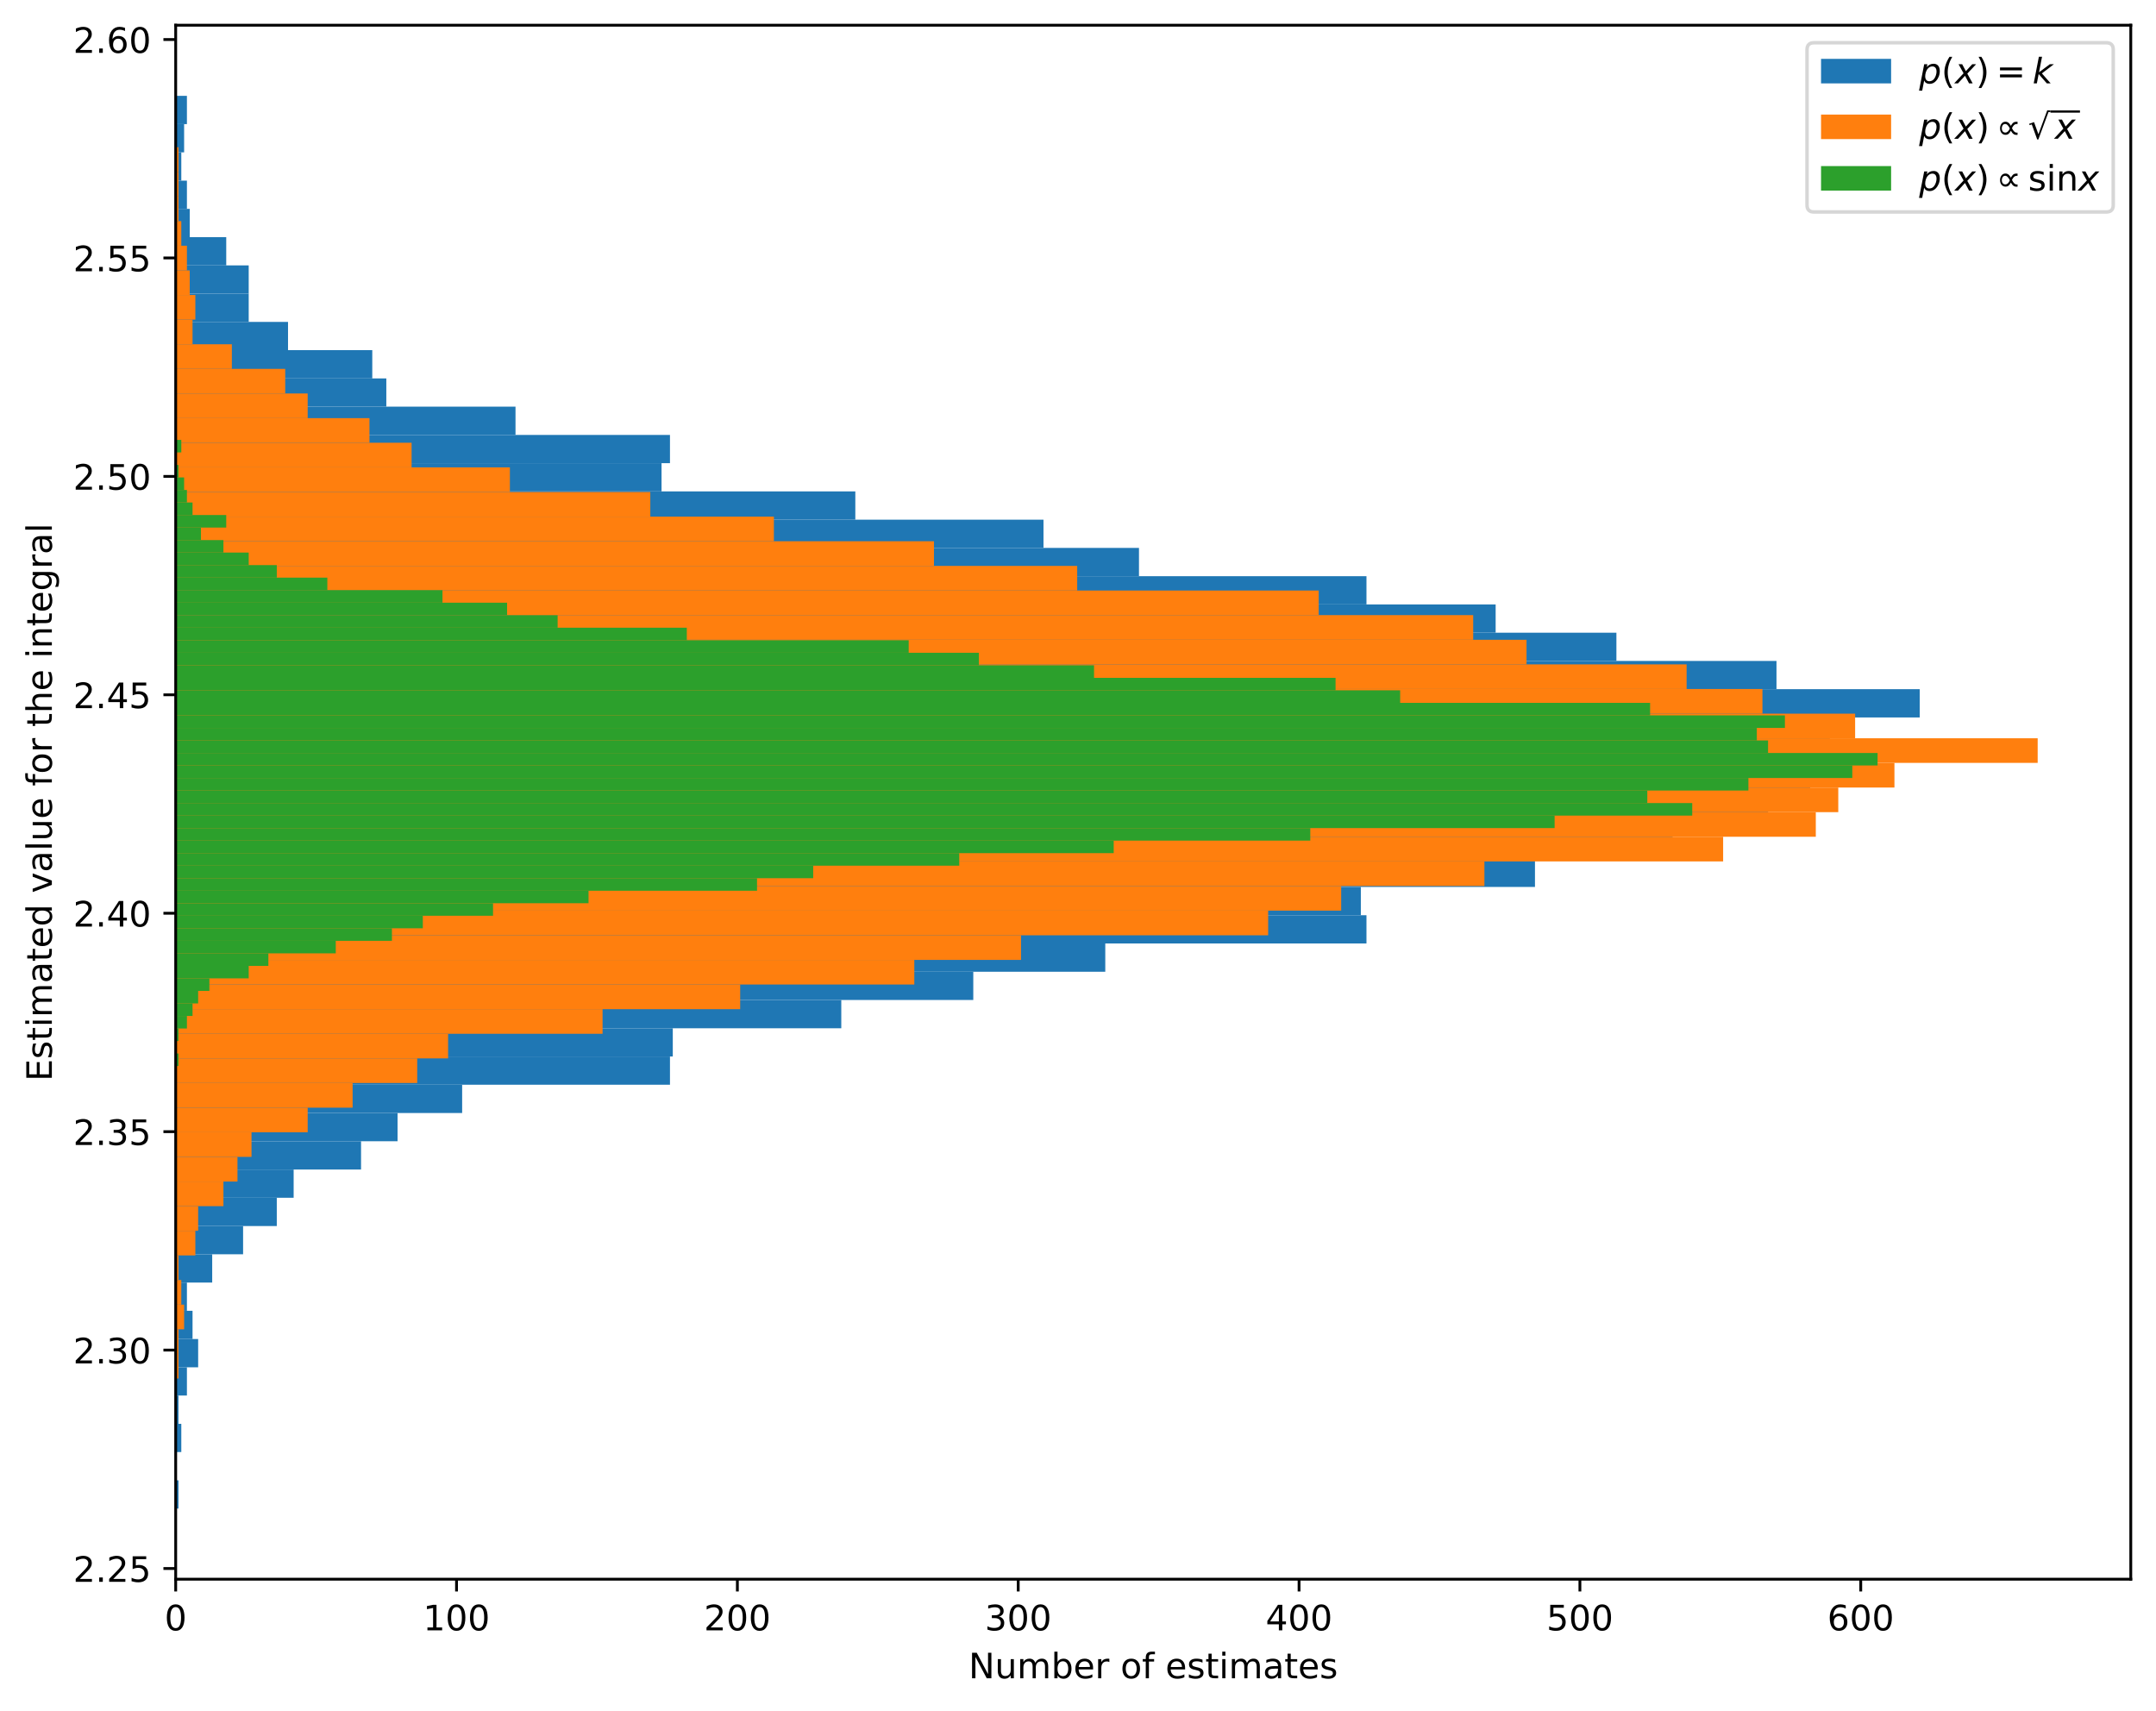 <svg height="488.276pt" stroke-linejoin="round" viewBox="0 0 615.344 488.276" width="615.344pt" xmlns="http://www.w3.org/2000/svg" xmlns:xlink="http://www.w3.org/1999/xlink"><defs stroke-linejoin="round"><clipPath id="a" stroke-linejoin="round"><path d="m50.144 7.2h558v443.52h-558z"/></clipPath><path id="b" d="m0 0v3.5" stroke="#000" stroke-linejoin="round" stroke-width=".8"/><path id="c" d="m31.781 66.406q-7.609 0-11.453-7.5-3.828-7.484-3.828-22.531 0-14.984 3.828-22.484 3.844-7.5 11.453-7.5 7.672 0 11.5 7.5 3.844 7.5 3.844 22.484 0 15.047-3.844 22.531-3.828 7.5-11.5 7.5zm0 7.812q12.266 0 18.734-9.703 6.469-9.688 6.469-28.141 0-18.406-6.469-28.109-6.469-9.688-18.734-9.688-12.25 0-18.719 9.688-6.469 9.703-6.469 28.109 0 18.453 6.469 28.141 6.469 9.703 18.719 9.703z" stroke-linejoin="round"/><path id="d" d="m19.188 8.297h34.422v-8.297h-46.281v8.297q5.609 5.812 15.297 15.594 9.703 9.797 12.188 12.641 4.734 5.312 6.609 9 1.891 3.688 1.891 7.25 0 5.812-4.078 9.469-4.078 3.672-10.625 3.672-4.641 0-9.797-1.609-5.141-1.609-11-4.891v9.969q5.953 2.391 11.125 3.609 5.188 1.219 9.484 1.219 11.328 0 18.062-5.672 6.734-5.656 6.734-15.125 0-4.5-1.688-8.531-1.672-4.016-6.125-9.484-1.219-1.422-7.766-8.188-6.531-6.766-18.453-18.922z" stroke-linejoin="round"/><path id="e" d="m40.578 39.312q7.078-1.516 11.047-6.312 3.984-4.781 3.984-11.812 0-10.781-7.422-16.703-7.422-5.906-21.094-5.906-4.578 0-9.438.906-4.859.906-10.031 2.719v9.516q4.094-2.391 8.969-3.609 4.891-1.219 10.219-1.219 9.266 0 14.125 3.656 4.859 3.656 4.859 10.641 0 6.453-4.516 10.078-4.516 3.641-12.562 3.641h-8.5v8.109h8.891q7.266 0 11.125 2.906 3.859 2.906 3.859 8.375 0 5.609-3.984 8.609-3.969 3.016-11.391 3.016-4.062 0-8.703-.891-4.641-.875-10.203-2.719v8.781q5.625 1.562 10.531 2.344 4.906.781 9.25.781 11.234 0 17.766-5.109 6.547-5.094 6.547-13.781 0-6.062-3.469-10.234-3.469-4.172-9.859-5.781z" stroke-linejoin="round"/><path id="f" d="m37.797 64.312-24.906-38.922h24.906zm-2.594 8.594h12.406v-47.516h10.406v-8.203h-10.406v-17.188h-9.812v17.188h-32.906v9.516z" stroke-linejoin="round"/><path id="g" d="m10.797 72.906h38.719v-8.312h-29.688v-17.859q2.141.734 4.281 1.094 2.156.359 4.312.359 12.203 0 19.328-6.688 7.141-6.688 7.141-18.109 0-11.766-7.328-18.297-7.328-6.516-20.656-6.516-4.594 0-9.359.781-4.75.781-9.828 2.344v9.922q4.391-2.391 9.078-3.562 4.688-1.172 9.906-1.172 8.453 0 13.375 4.438 4.938 4.438 4.938 12.062 0 7.609-4.938 12.047-4.922 4.453-13.375 4.453-3.953 0-7.891-.875-3.922-.875-8.016-2.734z" stroke-linejoin="round"/><path id="h" d="m33.016 40.375q-6.641 0-10.531-4.547-3.875-4.531-3.875-12.438 0-7.859 3.875-12.438 3.891-4.562 10.531-4.562 6.641 0 10.516 4.562 3.875 4.578 3.875 12.438 0 7.906-3.875 12.438-3.875 4.547-10.516 4.547zm19.578 30.922v-8.984q-3.719 1.75-7.5 2.672-3.781.938-7.5.938-9.766 0-14.922-6.594-5.141-6.594-5.875-19.922 2.875 4.25 7.219 6.516 4.359 2.266 9.578 2.266 10.984 0 17.359-6.672 6.375-6.656 6.375-18.125 0-11.234-6.641-18.031-6.641-6.781-17.672-6.781-12.656 0-19.344 9.688-6.688 9.703-6.688 28.109 0 17.281 8.203 27.562 8.203 10.281 22.016 10.281 3.719 0 7.5-.734 3.781-.734 7.891-2.188z" stroke-linejoin="round"/><path id="i" d="m8.5 21.578v33.109h8.984v-32.766q0-7.766 3.016-11.656 3.031-3.875 9.094-3.875 7.266 0 11.484 4.641 4.234 4.641 4.234 12.656v31h8.984v-54.688h-8.984v8.406q-3.266-4.984-7.594-7.406-4.312-2.422-10.031-2.422-9.422 0-14.312 5.859-4.875 5.859-4.875 17.141z" stroke-linejoin="round"/><path id="j" d="m52 44.188q3.375 6.062 8.062 8.938 4.688 2.875 11.031 2.875 8.547 0 13.188-5.984 4.641-5.969 4.641-17v-33.016h-9.031v32.719q0 7.859-2.797 11.656-2.781 3.812-8.484 3.812-6.984 0-11.047-4.641-4.047-4.625-4.047-12.641v-30.906h-9.031v32.719q0 7.906-2.781 11.688-2.781 3.781-8.594 3.781-6.891 0-10.953-4.656-4.047-4.656-4.047-12.625v-30.906h-9.031v54.688h9.031v-8.5q3.078 5.031 7.375 7.422 4.297 2.391 10.203 2.391 5.969 0 10.141-3.031 4.172-3.016 6.172-8.781z" stroke-linejoin="round"/><path id="k" d="m56.203 29.594v-4.391h-41.312q.594-9.281 5.594-14.141 5-4.859 13.938-4.859 5.172 0 10.031 1.266 4.859 1.266 9.656 3.812v-8.5q-4.844-2.047-9.922-3.125-5.078-1.078-10.297-1.078-13.094 0-20.734 7.609-7.641 7.625-7.641 20.625 0 13.422 7.25 21.297 7.25 7.891 19.562 7.891 11.031 0 17.453-7.109 6.422-7.094 6.422-19.297zm-8.984 2.641q-.094 7.359-4.125 11.75-4.031 4.406-10.672 4.406-7.516 0-12.031-4.25-4.516-4.25-5.203-11.969z" stroke-linejoin="round"/><path id="l" d="m41.109 46.297q-1.516.875-3.297 1.281-1.781.422-3.922.422-7.625 0-11.703-4.953-4.078-4.953-4.078-14.234v-28.812h-9.031v54.688h9.031v-8.5q2.844 4.984 7.375 7.391 4.547 2.422 11.047 2.422.922 0 2.047-.125 1.125-.109 2.484-.359z" stroke-linejoin="round"/><path id="m" d="m30.609 48.391q-7.219 0-11.422-5.641-4.203-5.641-4.203-15.453 0-9.812 4.172-15.453 4.188-5.641 11.453-5.641 7.188 0 11.375 5.656 4.203 5.672 4.203 15.438 0 9.719-4.203 15.406-4.188 5.688-11.375 5.688zm0 7.609q11.719 0 18.406-7.625 6.703-7.609 6.703-21.078 0-13.422-6.703-21.078-6.688-7.641-18.406-7.641-11.766 0-18.438 7.641-6.656 7.656-6.656 21.078 0 13.469 6.656 21.078 6.672 7.625 18.438 7.625z" stroke-linejoin="round"/><path id="n" d="m37.109 75.984v-7.484h-8.594q-4.828 0-6.719-1.953-1.875-1.953-1.875-7.031v-4.828h14.797v-6.984h-14.797v-47.703h-9.031v47.703h-8.594v6.984h8.594v3.812q0 9.125 4.25 13.297 4.25 4.188 13.469 4.188z" stroke-linejoin="round"/><path id="o" d="m44.281 53.078v-8.5q-3.797 1.953-7.906 2.922-4.094.984-8.5.984-6.688 0-10.031-2.047-3.344-2.047-3.344-6.156 0-3.125 2.391-4.906 2.391-1.781 9.625-3.391l3.078-.688q9.562-2.047 13.594-5.781 4.031-3.734 4.031-10.422 0-7.625-6.031-12.078-6.031-4.438-16.578-4.438-4.391 0-9.156.859-4.766.859-10.031 2.562v9.281q4.984-2.594 9.812-3.891 4.828-1.281 9.578-1.281 6.344 0 9.75 2.172 3.422 2.172 3.422 6.125 0 3.656-2.469 5.609-2.453 1.953-10.812 3.766l-3.125.734q-8.344 1.75-12.062 5.391-3.703 3.641-3.703 9.984 0 7.719 5.469 11.906 5.469 4.203 15.531 4.203 4.969 0 9.359-.734 4.406-.719 8.109-2.188z" stroke-linejoin="round"/><path id="p" d="m18.312 70.219v-15.531h18.5v-6.984h-18.5v-29.688q0-6.688 1.828-8.594 1.828-1.906 7.453-1.906h9.219v-7.516h-9.219q-10.406 0-14.359 3.875-3.953 3.891-3.953 14.141v29.688h-6.594v6.984h6.594v15.531z" stroke-linejoin="round"/><path id="q" d="m9.422 54.688h8.984v-54.688h-8.984zm0 21.297h8.984v-11.391h-8.984z" stroke-linejoin="round"/><path id="r" d="m34.281 27.484q-10.891 0-15.094-2.484-4.203-2.484-4.203-8.5 0-4.781 3.156-7.594 3.156-2.797 8.562-2.797 7.484 0 12 5.297 4.516 5.297 4.516 14.078v2zm17.922 3.719v-31.203h-8.984v8.297q-3.078-4.969-7.672-7.344-4.594-2.375-11.234-2.375-8.391 0-13.359 4.719-4.953 4.719-4.953 12.625 0 9.219 6.172 13.906 6.188 4.688 18.438 4.688h12.609v.891q0 6.203-4.078 9.594-4.078 3.391-11.453 3.391-4.688 0-9.141-1.125-4.438-1.125-8.531-3.375v8.312q4.922 1.906 9.562 2.844 4.641.953 9.031.953 11.875 0 17.734-6.156 5.859-6.141 5.859-18.641z" stroke-linejoin="round"/><path id="s" d="m0 0h-3.5" stroke="#000" stroke-linejoin="round" stroke-width=".8"/><path id="t" d="m10.688 12.406h10.312v-12.406h-10.312z" stroke-linejoin="round"/><path id="u" d="m9.422 75.984h8.984v-75.984h-8.984z" stroke-linejoin="round"/><path id="v" d="m54.891 33.016v-33.016h-8.984v32.719q0 7.766-3.031 11.609-3.031 3.859-9.078 3.859-7.281 0-11.484-4.641-4.203-4.625-4.203-12.641v-30.906h-9.031v54.688h9.031v-8.5q3.234 4.938 7.594 7.375 4.375 2.438 10.094 2.438 9.422 0 14.25-5.828 4.844-5.828 4.844-17.156z" stroke-linejoin="round"/><path id="w" d="m49.609 33.688q0 7.188-3.125 10.984-3.125 3.812-8.984 3.812-4 0-7.641-2.047-3.641-2.047-6.469-5.953-2.781-3.859-4.453-9.328-1.656-5.469-1.656-10.844 0-6.828 3.125-10.516 3.125-3.688 8.891-3.688 4.25 0 7.891 2 3.641 2 6.219 5.812 2.781 4 4.484 9.422 1.719 5.422 1.719 10.344zm-27.828 12.703q3.609 4.734 8.516 7.172 4.906 2.438 10.922 2.438 8.391 0 13.031-5.5 4.641-5.484 4.641-15.391 0-8.109-2.891-15.453-2.875-7.344-8.297-13.156-3.609-3.859-8.156-5.891-4.531-2.031-9.562-2.031-5.812 0-9.766 2.422-3.953 2.422-5.906 7.203l-5.625-29h-8.984l14.703 75.484h8.984z" stroke-linejoin="round"/><path id="x" d="m31 75.875q-6.531-11.219-9.719-22.219-3.172-10.984-3.172-22.266 0-11.266 3.203-22.328 3.203-11.062 9.688-22.25h-7.812q-7.312 11.484-10.953 22.562-3.641 11.078-3.641 22.016 0 10.891 3.609 21.922 3.625 11.047 10.984 22.562z" stroke-linejoin="round"/><path id="y" d="m60.016 54.688-25.109-26.812 15.391-27.875h-10.312l-11.562 21.688-20.125-21.688h-10.891l26.906 28.812-14.297 25.875h10.297l10.5-19.781 18.312 19.781z" stroke-linejoin="round"/><path id="z" d="m8.016 75.875h7.812q7.312-11.516 10.953-22.562 3.641-11.031 3.641-21.922 0-10.938-3.641-22.016-3.641-11.078-10.953-22.562h-7.812q6.484 11.188 9.688 22.25 3.203 11.062 3.203 22.328 0 11.281-3.203 22.266-3.203 11-9.688 22.219z" stroke-linejoin="round"/><path id="A" d="m25.734 17.719q8.062 0 12.891 11.719-6.203 12.797-12.891 12.797-4.891 0-7.375-3.516-2.641-3.75-2.641-8.734 0-5.469 2.641-8.844 2.734-3.422 7.375-3.422zm34.953-.094v-6.438h-3.75q-3.562 0-6.203 1.453-2.641 1.328-5.172 4.406-1.516 1.75-3.906 5.859-3.281-5.859-6.156-8.453-3.562-3.125-9.234-3.125-6.594 0-10.938 4.938-4.578 5.172-4.578 13.719 0 8.203 4.578 13.766 4.062 4.938 11.047 4.938 3.562 0 6.188-1.469 3.078-1.609 5.188-4.391 1.953-2.5 3.906-5.859 3.266 5.859 6.141 8.438 3.578 3.125 9.234 3.125h3.656v-6.391h-3.125q-7.219 0-12.891-11.719 6.203-12.797 12.891-12.797z" stroke-linejoin="round"/></defs><g stroke-linejoin="round"><path d="m0 488.276h615.344v-488.276h-615.344z" fill="#fff"/><g><g stroke-linejoin="round"><path d="m50.144 450.72h558v-443.52h-558z" fill="#fff"/><path clip-path="url(#a)" d="m50.144 430.56h.802v-8.064h-.802z" fill="#1f77b4"/><path clip-path="url(#a)" d="m50.144 422.496v-8.064z" fill="#1f77b4"/><path clip-path="url(#a)" d="m50.144 414.432h1.603v-8.064h-1.603z" fill="#1f77b4"/><path clip-path="url(#a)" d="m50.144 406.368h.802v-8.064h-.802z" fill="#1f77b4"/><path clip-path="url(#a)" d="m50.144 398.304h3.206v-8.064h-3.206z" fill="#1f77b4"/><path clip-path="url(#a)" d="m50.144 390.24h6.412v-8.064h-6.412z" fill="#1f77b4"/><path clip-path="url(#a)" d="m50.144 382.176h4.809v-8.064h-4.809z" fill="#1f77b4"/><path clip-path="url(#a)" d="m50.144 374.112h3.206v-8.064h-3.206z" fill="#1f77b4"/><path clip-path="url(#a)" d="m50.144 366.048h10.42v-8.064h-10.42z" fill="#1f77b4"/><path clip-path="url(#a)" d="m50.144 357.984h19.237v-8.064h-19.237z" fill="#1f77b4"/><path clip-path="url(#a)" d="m50.144 349.92h28.856v-8.064h-28.856z" fill="#1f77b4"/><path clip-path="url(#a)" d="m50.144 341.856h33.665v-8.064h-33.665z" fill="#1f77b4"/><path clip-path="url(#a)" d="m50.144 333.792h52.902v-8.064h-52.902z" fill="#1f77b4"/><path clip-path="url(#a)" d="m50.144 325.728h63.323v-8.064h-63.323z" fill="#1f77b4"/><path clip-path="url(#a)" d="m50.144 317.664h81.758v-8.064h-81.758z" fill="#1f77b4"/><path clip-path="url(#a)" d="m50.144 309.6h141.073v-8.064h-141.073z" fill="#1f77b4"/><path clip-path="url(#a)" d="m50.144 301.536h141.875v-8.064h-141.875z" fill="#1f77b4"/><path clip-path="url(#a)" d="m50.144 293.472h189.968v-8.064h-189.968z" fill="#1f77b4"/><path clip-path="url(#a)" d="m50.144 285.408h227.641v-8.064h-227.641z" fill="#1f77b4"/><path clip-path="url(#a)" d="m50.144 277.344h265.314v-8.064h-265.314z" fill="#1f77b4"/><path clip-path="url(#a)" d="m50.144 269.28h339.858v-8.064h-339.858z" fill="#1f77b4"/><path clip-path="url(#a)" d="m50.144 261.216h338.255v-8.064h-338.255z" fill="#1f77b4"/><path clip-path="url(#a)" d="m50.144 253.152h387.951v-8.064h-387.951z" fill="#1f77b4"/><path clip-path="url(#a)" d="m50.144 245.088h427.227v-8.064h-427.227z" fill="#1f77b4"/><path clip-path="url(#a)" d="m50.144 237.024h454.48v-8.064h-454.48z" fill="#1f77b4"/><path clip-path="url(#a)" d="m50.144 228.96h466.503v-8.064h-466.503z" fill="#1f77b4"/><path clip-path="url(#a)" d="m50.144 220.896h457.686v-8.064h-457.686z" fill="#1f77b4"/><path clip-path="url(#a)" d="m50.144 212.832h472.114v-8.064h-472.114z" fill="#1f77b4"/><path clip-path="url(#a)" d="m50.144 204.768h497.763v-8.064h-497.763z" fill="#1f77b4"/><path clip-path="url(#a)" d="m50.144 196.704h456.884v-8.064h-456.884z" fill="#1f77b4"/><path clip-path="url(#a)" d="m50.144 188.64h411.196v-8.064h-411.196z" fill="#1f77b4"/><path clip-path="url(#a)" d="m50.144 180.576h376.729v-8.064h-376.729z" fill="#1f77b4"/><path clip-path="url(#a)" d="m50.144 172.512h339.858v-8.064h-339.858z" fill="#1f77b4"/><path clip-path="url(#a)" d="m50.144 164.448h274.932v-8.064h-274.932z" fill="#1f77b4"/><path clip-path="url(#a)" d="m50.144 156.384h247.679v-8.064h-247.679z" fill="#1f77b4"/><path clip-path="url(#a)" d="m50.144 148.32h193.975v-8.064h-193.975z" fill="#1f77b4"/><path clip-path="url(#a)" d="m50.144 140.256h138.668v-8.064h-138.668z" fill="#1f77b4"/><path clip-path="url(#a)" d="m50.144 132.192h141.073v-8.064h-141.073z" fill="#1f77b4"/><path clip-path="url(#a)" d="m50.144 124.128h96.988v-8.064h-96.988z" fill="#1f77b4"/><path clip-path="url(#a)" d="m50.144 116.064h60.116v-8.064h-60.116z" fill="#1f77b4"/><path clip-path="url(#a)" d="m50.144 108h56.109v-8.064h-56.109z" fill="#1f77b4"/><path clip-path="url(#a)" d="m50.144 99.936h32.062v-8.064h-32.062z" fill="#1f77b4"/><path clip-path="url(#a)" d="m50.144 91.872h20.84v-8.064h-20.84z" fill="#1f77b4"/><path clip-path="url(#a)" d="m50.144 83.808h20.84v-8.064h-20.84z" fill="#1f77b4"/><path clip-path="url(#a)" d="m50.144 75.744h14.428v-8.064h-14.428z" fill="#1f77b4"/><path clip-path="url(#a)" d="m50.144 67.68h4.008v-8.064h-4.008z" fill="#1f77b4"/><path clip-path="url(#a)" d="m50.144 59.616h3.206v-8.064h-3.206z" fill="#1f77b4"/><path clip-path="url(#a)" d="m50.144 51.552h1.603v-8.064h-1.603z" fill="#1f77b4"/><path clip-path="url(#a)" d="m50.144 43.488h2.405v-8.064h-2.405z" fill="#1f77b4"/><path clip-path="url(#a)" d="m50.144 35.424h3.206v-8.064h-3.206z" fill="#1f77b4"/><path clip-path="url(#a)" d="m50.144 393.449h.802v-7.028h-.802z" fill="#ff7f0e"/><path clip-path="url(#a)" d="m50.144 386.42h.802v-7.028h-.802z" fill="#ff7f0e"/><path clip-path="url(#a)" d="m50.144 379.392h2.405v-7.028h-2.405z" fill="#ff7f0e"/><path clip-path="url(#a)" d="m50.144 372.363h1.603v-7.028h-1.603z" fill="#ff7f0e"/><path clip-path="url(#a)" d="m50.144 365.335h.802v-7.028h-.802z" fill="#ff7f0e"/><path clip-path="url(#a)" d="m50.144 358.306h5.611v-7.028h-5.611z" fill="#ff7f0e"/><path clip-path="url(#a)" d="m50.144 351.278h6.412v-7.028h-6.412z" fill="#ff7f0e"/><path clip-path="url(#a)" d="m50.144 344.249h13.626v-7.028h-13.626z" fill="#ff7f0e"/><path clip-path="url(#a)" d="m50.144 337.221h17.634v-7.028h-17.634z" fill="#ff7f0e"/><path clip-path="url(#a)" d="m50.144 330.192h21.642v-7.028h-21.642z" fill="#ff7f0e"/><path clip-path="url(#a)" d="m50.144 323.164h37.673v-7.028h-37.673z" fill="#ff7f0e"/><path clip-path="url(#a)" d="m50.144 316.135h50.498v-7.028h-50.498z" fill="#ff7f0e"/><path clip-path="url(#a)" d="m50.144 309.107h68.933v-7.028h-68.933z" fill="#ff7f0e"/><path clip-path="url(#a)" d="m50.144 302.078h77.75v-7.028h-77.75z" fill="#ff7f0e"/><path clip-path="url(#a)" d="m50.144 295.05h121.836v-7.028h-121.836z" fill="#ff7f0e"/><path clip-path="url(#a)" d="m50.144 288.022h161.112v-7.028h-161.112z" fill="#ff7f0e"/><path clip-path="url(#a)" d="m50.144 280.993h210.808v-7.028h-210.808z" fill="#ff7f0e"/><path clip-path="url(#a)" d="m50.144 273.965h241.267v-7.028h-241.267z" fill="#ff7f0e"/><path clip-path="url(#a)" d="m50.144 266.936h311.803v-7.028h-311.803z" fill="#ff7f0e"/><path clip-path="url(#a)" d="m50.144 259.908h332.644v-7.028h-332.644z" fill="#ff7f0e"/><path clip-path="url(#a)" d="m50.144 252.879h373.523v-7.028h-373.523z" fill="#ff7f0e"/><path clip-path="url(#a)" d="m50.144 245.851h441.655v-7.028h-441.655z" fill="#ff7f0e"/><path clip-path="url(#a)" d="m50.144 238.822h468.106v-7.028h-468.106z" fill="#ff7f0e"/><path clip-path="url(#a)" d="m50.144 231.794h474.518v-7.028h-474.518z" fill="#ff7f0e"/><path clip-path="url(#a)" d="m50.144 224.765h490.549v-7.028h-490.549z" fill="#ff7f0e"/><path clip-path="url(#a)" d="m50.144 217.737h531.429v-7.028h-531.429z" fill="#ff7f0e"/><path clip-path="url(#a)" d="m50.144 210.708h479.328v-7.028h-479.328z" fill="#ff7f0e"/><path clip-path="url(#a)" d="m50.144 203.68h452.877v-7.028h-452.877z" fill="#ff7f0e"/><path clip-path="url(#a)" d="m50.144 196.651h431.235v-7.028h-431.235z" fill="#ff7f0e"/><path clip-path="url(#a)" d="m50.144 189.623h385.546v-7.028h-385.546z" fill="#ff7f0e"/><path clip-path="url(#a)" d="m50.144 182.594h370.317v-7.028h-370.317z" fill="#ff7f0e"/><path clip-path="url(#a)" d="m50.144 175.566h326.231v-7.028h-326.231z" fill="#ff7f0e"/><path clip-path="url(#a)" d="m50.144 168.537h257.298v-7.028h-257.298z" fill="#ff7f0e"/><path clip-path="url(#a)" d="m50.144 161.509h216.419v-7.028h-216.419z" fill="#ff7f0e"/><path clip-path="url(#a)" d="m50.144 154.48h170.73v-7.028h-170.73z" fill="#ff7f0e"/><path clip-path="url(#a)" d="m50.144 147.452h135.462v-7.028h-135.462z" fill="#ff7f0e"/><path clip-path="url(#a)" d="m50.144 140.423h95.385v-7.028h-95.385z" fill="#ff7f0e"/><path clip-path="url(#a)" d="m50.144 133.395h67.33v-7.028h-67.33z" fill="#ff7f0e"/><path clip-path="url(#a)" d="m50.144 126.366h55.307v-7.028h-55.307z" fill="#ff7f0e"/><path clip-path="url(#a)" d="m50.144 119.338h37.673v-7.028h-37.673z" fill="#ff7f0e"/><path clip-path="url(#a)" d="m50.144 112.31h31.261v-7.028h-31.261z" fill="#ff7f0e"/><path clip-path="url(#a)" d="m50.144 105.281h16.031v-7.028h-16.031z" fill="#ff7f0e"/><path clip-path="url(#a)" d="m50.144 98.253h4.809v-7.028h-4.809z" fill="#ff7f0e"/><path clip-path="url(#a)" d="m50.144 91.224h5.611v-7.028h-5.611z" fill="#ff7f0e"/><path clip-path="url(#a)" d="m50.144 84.196h4.008v-7.028h-4.008z" fill="#ff7f0e"/><path clip-path="url(#a)" d="m50.144 77.167h3.206v-7.028h-3.206z" fill="#ff7f0e"/><path clip-path="url(#a)" d="m50.144 70.139h1.603v-7.028h-1.603z" fill="#ff7f0e"/><path clip-path="url(#a)" d="m50.144 63.11h.802v-7.028h-.802z" fill="#ff7f0e"/><path clip-path="url(#a)" d="m50.144 56.082h.802v-7.028h-.802z" fill="#ff7f0e"/><path clip-path="url(#a)" d="m50.144 49.053h.802v-7.028h-.802z" fill="#ff7f0e"/><path clip-path="url(#a)" d="m50.144 304.261h.802v-3.574h-.802z" fill="#2ca02c"/><path clip-path="url(#a)" d="m50.144 300.687v-3.574z" fill="#2ca02c"/><path clip-path="url(#a)" d="m50.144 297.113h.802v-3.574h-.802z" fill="#2ca02c"/><path clip-path="url(#a)" d="m50.144 293.539h3.206v-3.574h-3.206z" fill="#2ca02c"/><path clip-path="url(#a)" d="m50.144 289.964h4.809v-3.574h-4.809z" fill="#2ca02c"/><path clip-path="url(#a)" d="m50.144 286.39h6.412v-3.574h-6.412z" fill="#2ca02c"/><path clip-path="url(#a)" d="m50.144 282.816h9.619v-3.574h-9.619z" fill="#2ca02c"/><path clip-path="url(#a)" d="m50.144 279.241h20.84v-3.574h-20.84z" fill="#2ca02c"/><path clip-path="url(#a)" d="m50.144 275.667h26.451v-3.574h-26.451z" fill="#2ca02c"/><path clip-path="url(#a)" d="m50.144 272.093h45.688v-3.574h-45.688z" fill="#2ca02c"/><path clip-path="url(#a)" d="m50.144 268.518h61.719v-3.574h-61.719z" fill="#2ca02c"/><path clip-path="url(#a)" d="m50.144 264.944h70.537v-3.574h-70.537z" fill="#2ca02c"/><path clip-path="url(#a)" d="m50.144 261.37h90.575v-3.574h-90.575z" fill="#2ca02c"/><path clip-path="url(#a)" d="m50.144 257.795h117.828v-3.574h-117.828z" fill="#2ca02c"/><path clip-path="url(#a)" d="m50.144 254.221h165.921v-3.574h-165.921z" fill="#2ca02c"/><path clip-path="url(#a)" d="m50.144 250.647h181.952v-3.574h-181.952z" fill="#2ca02c"/><path clip-path="url(#a)" d="m50.144 247.072h223.633v-3.574h-223.633z" fill="#2ca02c"/><path clip-path="url(#a)" d="m50.144 243.498h267.718v-3.574h-267.718z" fill="#2ca02c"/><path clip-path="url(#a)" d="m50.144 239.924h323.827v-3.574h-323.827z" fill="#2ca02c"/><path clip-path="url(#a)" d="m50.144 236.349h393.562v-3.574h-393.562z" fill="#2ca02c"/><path clip-path="url(#a)" d="m50.144 232.775h432.838v-3.574h-432.838z" fill="#2ca02c"/><path clip-path="url(#a)" d="m50.144 229.201h420.013v-3.574h-420.013z" fill="#2ca02c"/><path clip-path="url(#a)" d="m50.144 225.627h448.869v-3.574h-448.869z" fill="#2ca02c"/><path clip-path="url(#a)" d="m50.144 222.052h478.526v-3.574h-478.526z" fill="#2ca02c"/><path clip-path="url(#a)" d="m50.144 218.478h485.74v-3.574h-485.74z" fill="#2ca02c"/><path clip-path="url(#a)" d="m50.144 214.904h454.48v-3.574h-454.48z" fill="#2ca02c"/><path clip-path="url(#a)" d="m50.144 211.329h451.273v-3.574h-451.273z" fill="#2ca02c"/><path clip-path="url(#a)" d="m50.144 207.755h459.289v-3.574h-459.289z" fill="#2ca02c"/><path clip-path="url(#a)" d="m50.144 204.181h420.814v-3.574h-420.814z" fill="#2ca02c"/><path clip-path="url(#a)" d="m50.144 200.606h349.476v-3.574h-349.476z" fill="#2ca02c"/><path clip-path="url(#a)" d="m50.144 197.032h331.041v-3.574h-331.041z" fill="#2ca02c"/><path clip-path="url(#a)" d="m50.144 193.458h262.107v-3.574h-262.107z" fill="#2ca02c"/><path clip-path="url(#a)" d="m50.144 189.883h229.244v-3.574h-229.244z" fill="#2ca02c"/><path clip-path="url(#a)" d="m50.144 186.309h209.205v-3.574h-209.205z" fill="#2ca02c"/><path clip-path="url(#a)" d="m50.144 182.735h145.882v-3.574h-145.882z" fill="#2ca02c"/><path clip-path="url(#a)" d="m50.144 179.16h109.011v-3.574h-109.011z" fill="#2ca02c"/><path clip-path="url(#a)" d="m50.144 175.586h94.583v-3.574h-94.583z" fill="#2ca02c"/><path clip-path="url(#a)" d="m50.144 172.012h76.147v-3.574h-76.147z" fill="#2ca02c"/><path clip-path="url(#a)" d="m50.144 168.438h43.284v-3.574h-43.284z" fill="#2ca02c"/><path clip-path="url(#a)" d="m50.144 164.863h28.856v-3.574h-28.856z" fill="#2ca02c"/><path clip-path="url(#a)" d="m50.144 161.289h20.84v-3.574h-20.84z" fill="#2ca02c"/><path clip-path="url(#a)" d="m50.144 157.715h13.626v-3.574h-13.626z" fill="#2ca02c"/><path clip-path="url(#a)" d="m50.144 154.14h7.214v-3.574h-7.214z" fill="#2ca02c"/><path clip-path="url(#a)" d="m50.144 150.566h14.428v-3.574h-14.428z" fill="#2ca02c"/><path clip-path="url(#a)" d="m50.144 146.992h4.809v-3.574h-4.809z" fill="#2ca02c"/><path clip-path="url(#a)" d="m50.144 143.417h3.206v-3.574h-3.206z" fill="#2ca02c"/><path clip-path="url(#a)" d="m50.144 139.843h2.405v-3.574h-2.405z" fill="#2ca02c"/><path clip-path="url(#a)" d="m50.144 136.269h.802v-3.574h-.802z" fill="#2ca02c"/><path clip-path="url(#a)" d="m50.144 132.694v-3.574z" fill="#2ca02c"/><path clip-path="url(#a)" d="m50.144 129.12h1.603v-3.574h-1.603z" fill="#2ca02c"/><g><g><use stroke="#000" stroke-width=".8" x="50.144" xlink:href="#b" y="450.72"/><use transform="matrix(.1 0 0 -.1 46.962 465.318)" xlink:href="#c"/></g><g><use stroke="#000" stroke-width=".8" x="130.299" xlink:href="#b" y="450.72"/><g transform="matrix(.1 0 0 -.1 120.755 465.318)"><path d="m12.406 8.297h16.109v55.625l-17.531-3.516v8.984l17.438 3.516h9.859v-64.609h16.109v-8.297h-41.984z"/><use x="63.623" xlink:href="#c"/><use x="127.246" xlink:href="#c"/></g></g><g><use stroke="#000" stroke-width=".8" x="210.454" xlink:href="#b" y="450.72"/><g transform="matrix(.1 0 0 -.1 200.91 465.318)"><use xlink:href="#d"/><use x="63.623" xlink:href="#c"/><use x="127.246" xlink:href="#c"/></g></g><g><use stroke="#000" stroke-width=".8" x="290.609" xlink:href="#b" y="450.72"/><g transform="matrix(.1 0 0 -.1 281.065 465.318)"><use xlink:href="#e"/><use x="63.623" xlink:href="#c"/><use x="127.246" xlink:href="#c"/></g></g><g><use stroke="#000" stroke-width=".8" x="370.764" xlink:href="#b" y="450.72"/><g transform="matrix(.1 0 0 -.1 361.221 465.318)"><use xlink:href="#f"/><use x="63.623" xlink:href="#c"/><use x="127.246" xlink:href="#c"/></g></g><g><use stroke="#000" stroke-width=".8" x="450.919" xlink:href="#b" y="450.72"/><g transform="matrix(.1 0 0 -.1 441.376 465.318)"><use xlink:href="#g"/><use x="63.623" xlink:href="#c"/><use x="127.246" xlink:href="#c"/></g></g><g><use stroke="#000" stroke-width=".8" x="531.075" xlink:href="#b" y="450.72"/><g transform="matrix(.1 0 0 -.1 521.531 465.318)"><use xlink:href="#h"/><use x="63.623" xlink:href="#c"/><use x="127.246" xlink:href="#c"/></g></g><g transform="matrix(.1 0 0 -.1 276.454 478.997)"><path d="m9.812 72.906h13.281l32.328-60.984v60.984h9.562v-72.906h-13.281l-32.312 60.984v-60.984h-9.578z"/><use x="74.805" xlink:href="#i"/><use x="138.184" xlink:href="#j"/><path d="m48.688 27.297q0 9.906-4.078 15.547-4.078 5.641-11.203 5.641-7.141 0-11.219-5.641-4.078-5.641-4.078-15.547 0-9.906 4.078-15.547 4.078-5.641 11.219-5.641 7.125 0 11.203 5.641 4.078 5.641 4.078 15.547zm-30.578 19.094q2.844 4.875 7.156 7.234 4.328 2.375 10.328 2.375 9.969 0 16.188-7.906 6.234-7.906 6.234-20.797 0-12.891-6.234-20.812-6.219-7.906-16.188-7.906-6 0-10.328 2.375-4.312 2.375-7.156 7.25v-8.203h-9.031v75.984h9.031z" transform="translate(235.596)"/><use x="299.072" xlink:href="#k"/><use x="360.596" xlink:href="#l"/><use x="433.496" xlink:href="#m"/><use x="494.678" xlink:href="#n"/><use x="561.67" xlink:href="#k"/><use x="623.193" xlink:href="#o"/><use x="675.293" xlink:href="#p"/><use x="714.502" xlink:href="#q"/><use x="742.285" xlink:href="#j"/><use x="839.697" xlink:href="#r"/><use x="900.977" xlink:href="#p"/><use x="940.186" xlink:href="#k"/><use x="1001.709" xlink:href="#o"/></g></g><g><g><use stroke="#000" stroke-width=".8" x="50.144" xlink:href="#s" y="447.668"/><g transform="matrix(.1 0 0 -.1 20.878 451.467)"><use xlink:href="#d"/><use x="63.623" xlink:href="#t"/><use x="95.41" xlink:href="#d"/><use x="159.033" xlink:href="#g"/></g></g><g><use stroke="#000" stroke-width=".8" x="50.144" xlink:href="#s" y="385.327"/><g transform="matrix(.1 0 0 -.1 20.878 389.127)"><use xlink:href="#d"/><use x="63.623" xlink:href="#t"/><use x="95.41" xlink:href="#e"/><use x="159.033" xlink:href="#c"/></g></g><g><use stroke="#000" stroke-width=".8" x="50.144" xlink:href="#s" y="322.987"/><g transform="matrix(.1 0 0 -.1 20.878 326.786)"><use xlink:href="#d"/><use x="63.623" xlink:href="#t"/><use x="95.41" xlink:href="#e"/><use x="159.033" xlink:href="#g"/></g></g><g><use stroke="#000" stroke-width=".8" x="50.144" xlink:href="#s" y="260.646"/><g transform="matrix(.1 0 0 -.1 20.878 264.445)"><use xlink:href="#d"/><use x="63.623" xlink:href="#t"/><use x="95.41" xlink:href="#f"/><use x="159.033" xlink:href="#c"/></g></g><g><use stroke="#000" stroke-width=".8" x="50.144" xlink:href="#s" y="198.305"/><g transform="matrix(.1 0 0 -.1 20.878 202.105)"><use xlink:href="#d"/><use x="63.623" xlink:href="#t"/><use x="95.41" xlink:href="#f"/><use x="159.033" xlink:href="#g"/></g></g><g><use stroke="#000" stroke-width=".8" x="50.144" xlink:href="#s" y="135.965"/><g transform="matrix(.1 0 0 -.1 20.878 139.764)"><use xlink:href="#d"/><use x="63.623" xlink:href="#t"/><use x="95.41" xlink:href="#g"/><use x="159.033" xlink:href="#c"/></g></g><g><use stroke="#000" stroke-width=".8" x="50.144" xlink:href="#s" y="73.624"/><g transform="matrix(.1 0 0 -.1 20.878 77.423)"><use xlink:href="#d"/><use x="63.623" xlink:href="#t"/><use x="95.41" xlink:href="#g"/><use x="159.033" xlink:href="#g"/></g></g><g><use stroke="#000" stroke-width=".8" x="50.144" xlink:href="#s" y="11.283"/><g transform="matrix(.1 0 0 -.1 20.878 15.083)"><use xlink:href="#d"/><use x="63.623" xlink:href="#t"/><use x="95.41" xlink:href="#h"/><use x="159.033" xlink:href="#c"/></g></g><g transform="matrix(0 -.1 -.1 0 14.798 308.59)"><path d="m9.812 72.906h46.094v-8.312h-36.234v-21.578h34.719v-8.297h-34.719v-26.422h37.109v-8.297h-46.969z"/><use x="63.184" xlink:href="#o"/><use x="115.283" xlink:href="#p"/><use x="154.492" xlink:href="#q"/><use x="182.275" xlink:href="#j"/><use x="279.688" xlink:href="#r"/><use x="340.967" xlink:href="#p"/><use x="380.176" xlink:href="#k"/><path d="m45.406 46.391v29.594h8.984v-75.984h-8.984v8.203q-2.828-4.875-7.156-7.25-4.312-2.375-10.375-2.375-9.906 0-16.141 7.906-6.219 7.922-6.219 20.812 0 12.891 6.219 20.797 6.234 7.906 16.141 7.906 6.062 0 10.375-2.375 4.328-2.359 7.156-7.234zm-30.609-19.094q0-9.906 4.078-15.547 4.078-5.641 11.203-5.641 7.125 0 11.219 5.641 4.109 5.641 4.109 15.547 0 9.906-4.109 15.547-4.094 5.641-11.219 5.641-7.125 0-11.203-5.641-4.078-5.641-4.078-15.547z" transform="translate(441.699)"/><path d="m2.984 54.688h9.516l17.094-45.891 17.094 45.891h9.516l-20.516-54.688h-12.203z" transform="translate(536.963)"/><use x="596.143" xlink:href="#r"/><use x="657.422" xlink:href="#u"/><use x="685.205" xlink:href="#i"/><use x="748.584" xlink:href="#k"/><use x="841.895" xlink:href="#n"/><use x="877.1" xlink:href="#m"/><use x="938.281" xlink:href="#l"/><use x="1011.182" xlink:href="#p"/><path d="m54.891 33.016v-33.016h-8.984v32.719q0 7.766-3.031 11.609-3.031 3.859-9.078 3.859-7.281 0-11.484-4.641-4.203-4.625-4.203-12.641v-30.906h-9.031v75.984h9.031v-29.797q3.234 4.938 7.594 7.375 4.375 2.438 10.094 2.438 9.422 0 14.25-5.828 4.844-5.828 4.844-17.156z" transform="translate(1050.391)"/><use x="1113.77" xlink:href="#k"/><use x="1207.08" xlink:href="#q"/><use x="1234.863" xlink:href="#v"/><use x="1298.242" xlink:href="#p"/><use x="1337.451" xlink:href="#k"/><path d="m45.406 27.984q0 9.766-4.031 15.125-4.016 5.375-11.297 5.375-7.219 0-11.25-5.375-4.031-5.359-4.031-15.125 0-9.719 4.031-15.094 4.031-5.375 11.25-5.375 7.281 0 11.297 5.375 4.031 5.375 4.031 15.094zm8.984-21.203q0-13.953-6.203-20.766-6.188-6.812-18.984-6.812-4.734 0-8.938.703-4.203.703-8.156 2.172v8.734q3.953-2.141 7.812-3.156 3.859-1.031 7.859-1.031 8.844 0 13.234 4.609 4.391 4.609 4.391 13.938v4.453q-2.781-4.844-7.125-7.234-4.344-2.391-10.406-2.391-10.047 0-16.203 7.656-6.156 7.672-6.156 20.328 0 12.688 6.156 20.344 6.156 7.672 16.203 7.672 6.062 0 10.406-2.391 4.344-2.391 7.125-7.219v8.297h8.984z" transform="translate(1398.975)"/><use x="1462.451" xlink:href="#l"/><use x="1503.564" xlink:href="#r"/><use x="1564.844" xlink:href="#u"/></g></g></g><path d="m50.144 450.72v-443.52" fill="none" stroke="#000" stroke-linecap="square" stroke-linejoin="miter" stroke-width=".8"/><path d="m608.144 450.72v-443.52" fill="none" stroke="#000" stroke-linecap="square" stroke-linejoin="miter" stroke-width=".8"/><path d="m50.144 450.72h558" fill="none" stroke="#000" stroke-linecap="square" stroke-linejoin="miter" stroke-width=".8"/><path d="m50.144 7.2h558" fill="none" stroke="#000" stroke-linecap="square" stroke-linejoin="miter" stroke-width=".8"/><g stroke-linejoin="round"><path d="m517.744 60.5h83.4q2 0 2-2v-44.3q0-2-2-2h-83.4q-2 0-2 2v44.3q0 2 2 2z" fill="#fff" opacity=".8" stroke="#ccc" stroke-linejoin="miter"/><g stroke-linejoin="round"><path d="m519.744 23.8h20v-7h-20z" fill="#1f77b4"/><g transform="matrix(.1 0 0 -.1 547.744 23.8)"><use transform="translate(0 .016)" xlink:href="#w"/><use transform="translate(63.477 .016)" xlink:href="#x"/><use transform="translate(102.49 .016)" xlink:href="#y"/><use transform="translate(161.67 .016)" xlink:href="#z"/><path d="m10.594 45.406h62.594v-8.203h-62.594zm0-19.922h62.594v-8.297h-62.594z" transform="translate(220.166 .016)"/><path d="m18.312 75.984h8.984l-8.594-44.297 30.812 23h11.672l-34.375-26.172 25.094-28.516h-10.891l-23.344 26.703-5.172-26.703h-8.984z" transform="translate(323.438 .016)"/></g><path d="m519.744 39.7h20v-7h-20z" fill="#ff7f0e"/><g transform="matrix(.1 0 0 -.1 547.744 39.7)"><use transform="translate(0 .891)" xlink:href="#w"/><use transform="translate(63.477 .891)" xlink:href="#x"/><use transform="translate(102.49 .891)" xlink:href="#y"/><use transform="translate(161.67 .891)" xlink:href="#z"/><use transform="translate(220.166 .891)" xlink:href="#A"/><path d="m54.5 81.109h9.219v-4.688h-5.609l-29-78.422h-3.234l-15.578 43.109-6.094-2.188-1.219 3.906 13.812 4.781 12.5-34.625z" transform="translate(311.084 .891)"/><use transform="translate(387.305 1.062)" xlink:href="#y"/><path d="m374.805 75.5v6.25h84.18v-6.25z"/></g><path d="m519.744 54.4h20v-7h-20z" fill="#2ca02c"/><g transform="matrix(.1 0 0 -.1 547.744 54.4)"><use transform="translate(0 .016)" xlink:href="#w"/><use transform="translate(63.477 .016)" xlink:href="#x"/><use transform="translate(102.49 .016)" xlink:href="#y"/><use transform="translate(161.67 .016)" xlink:href="#z"/><use transform="translate(220.166 .016)" xlink:href="#A"/><use transform="translate(311.084 .016)" xlink:href="#o"/><use transform="translate(363.184 .016)" xlink:href="#q"/><use transform="translate(390.967 .016)" xlink:href="#v"/><use transform="translate(454.346 .016)" xlink:href="#y"/></g></g></g></g></g></svg>